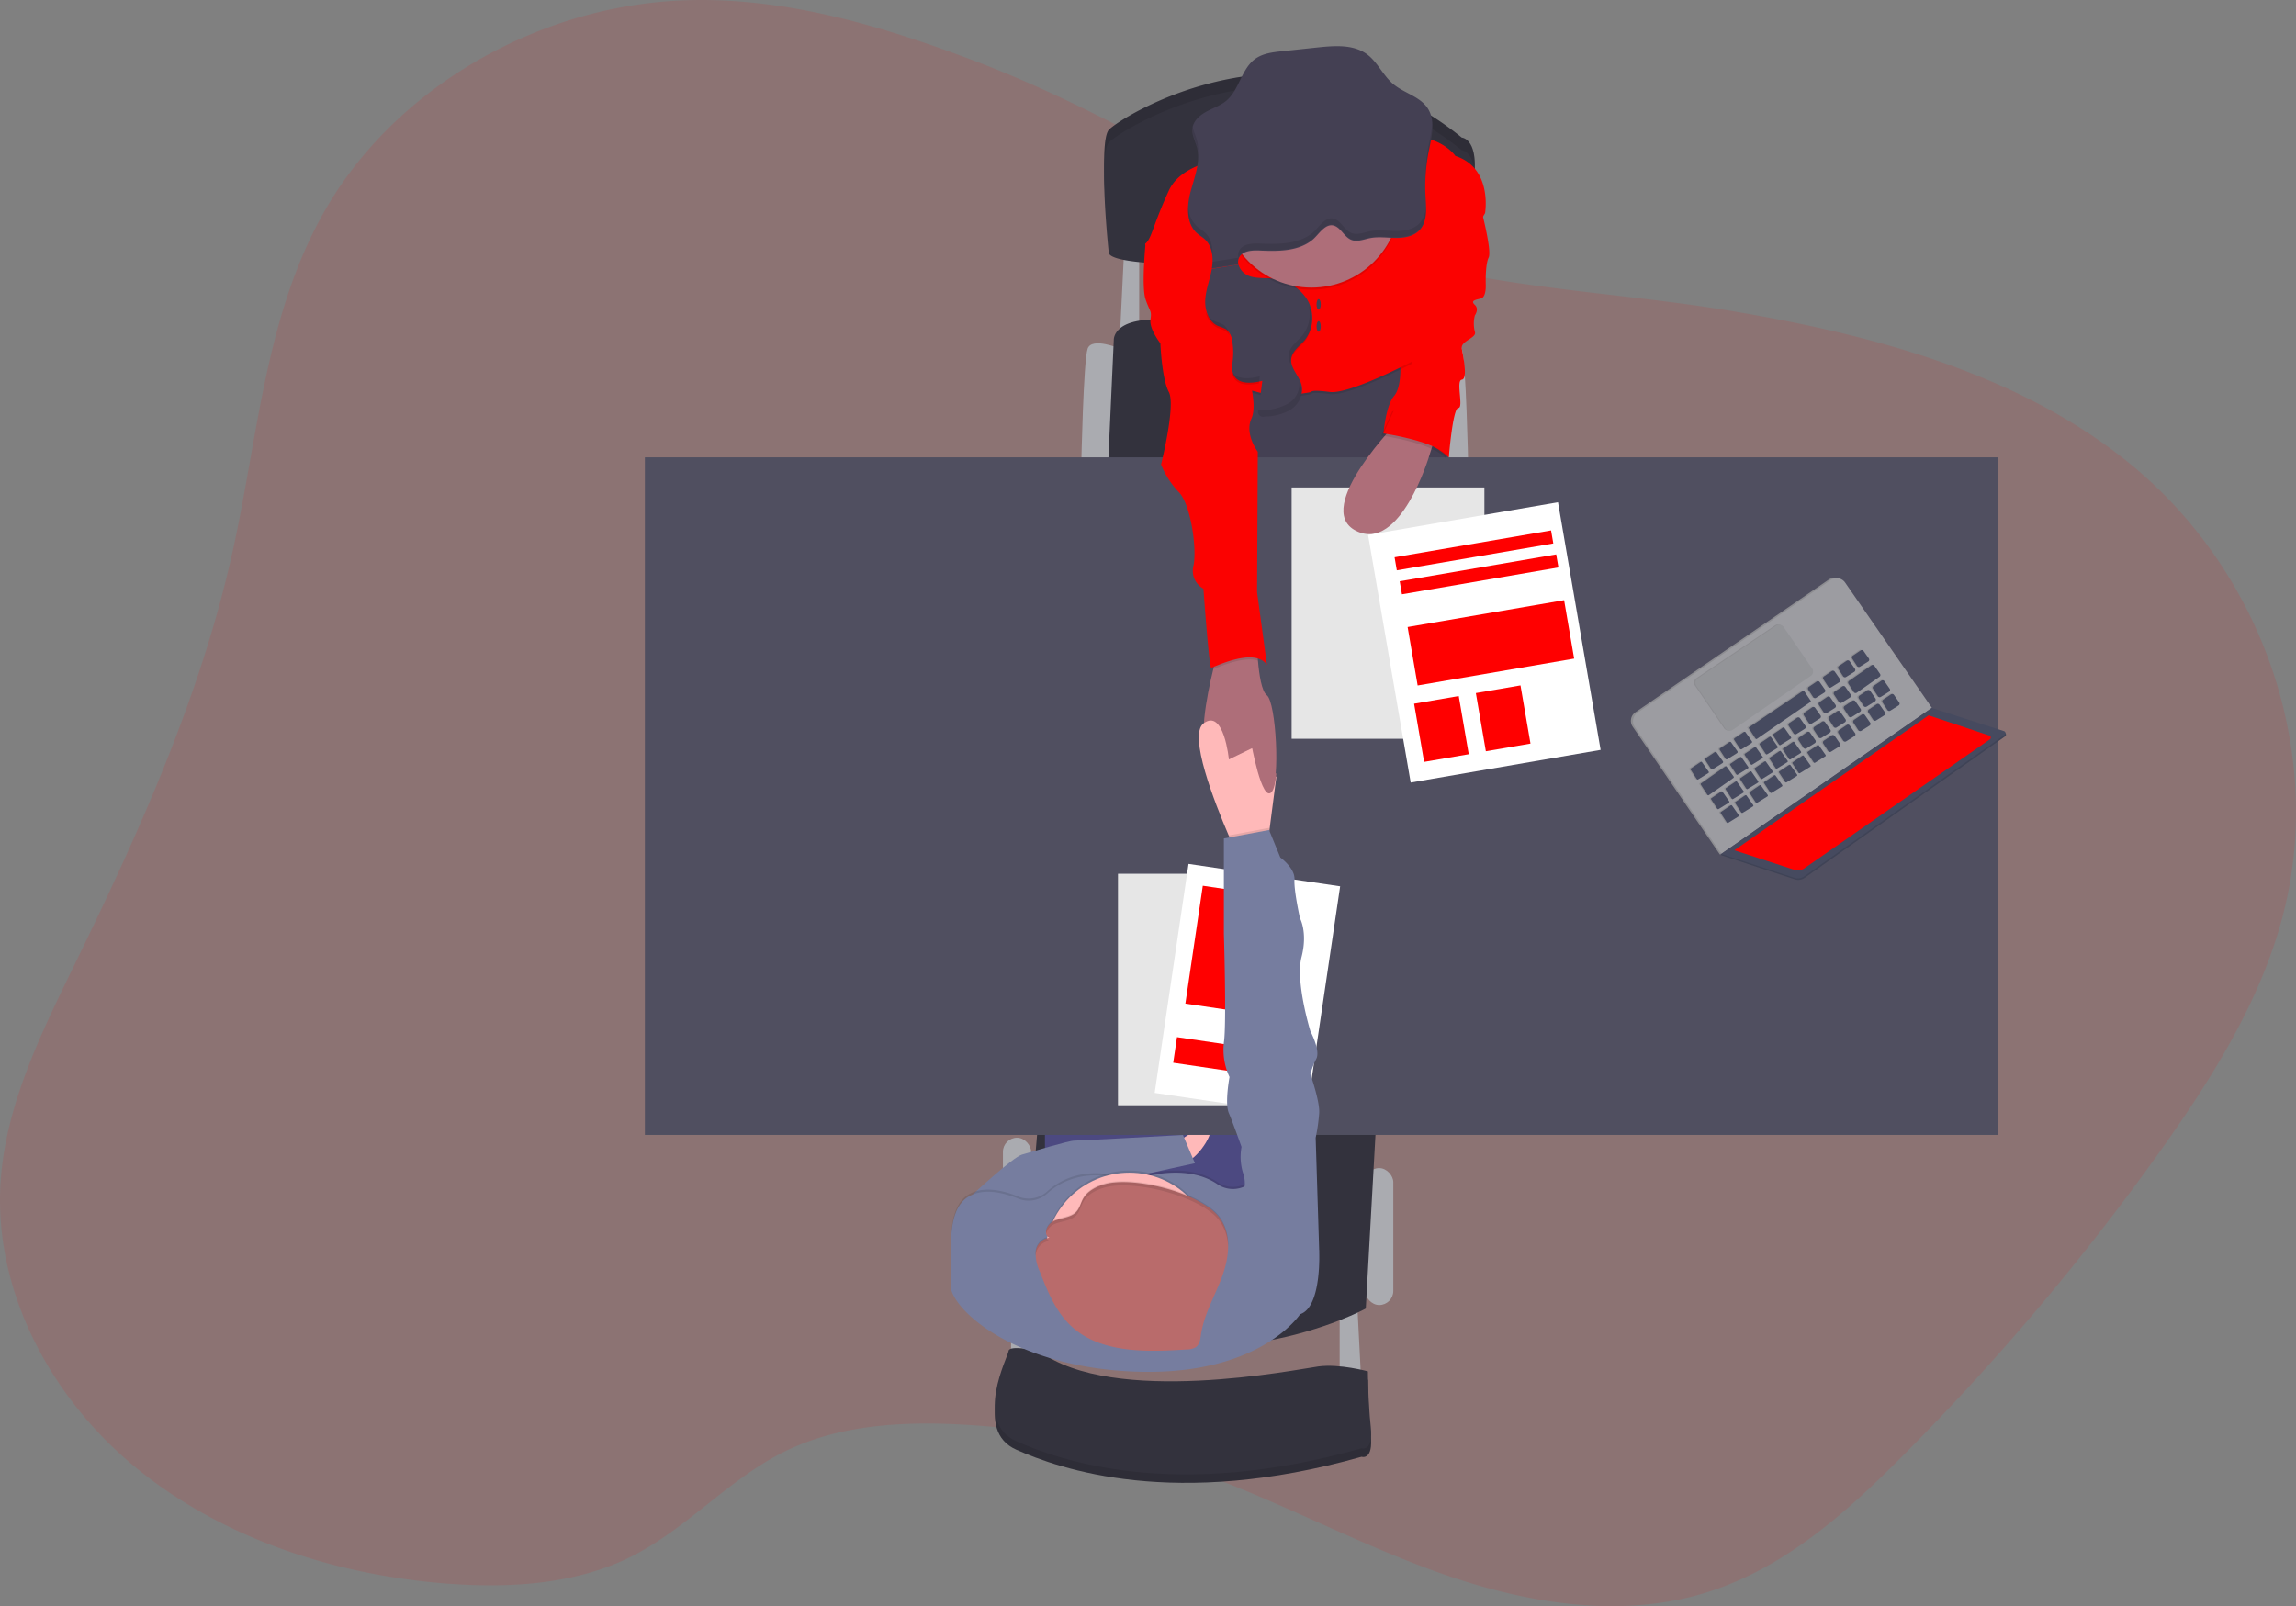 <svg id="Group_1973" data-name="Group 1973" xmlns="http://www.w3.org/2000/svg" width="586.64" height="410.462" viewBox="0 0 586.64 410.462">
  <rect x="0" y="0" width="586.64" height="410.462" fill="#808080" stroke="none"/>
  <path id="Path_3010" data-name="Path 3010" d="M307.493,86.493c-23.846-9.069-49.046-16.644-74.77-15.692-37.823,1.4-74.131,22.678-91.912,53.926-15.086,26.476-16.947,57.508-23.446,86.89-8,36.194-23.343,70.6-39.728,104.243-8.8,18.073-18.084,36.535-19.528,56.345-2,27.5,12.05,54.911,34.089,73.206s51.307,27.948,80.684,30.053c15.632,1.12,31.968.081,45.853-6.726,14.691-7.2,25.4-20.216,40.15-27.315,13.668-6.58,29.658-7.5,45-6.645a213.543,213.543,0,0,1,58.753,11.688c21.449,7.532,41.394,18.446,62.768,26.087s45.312,11.9,67.183,5.53c20.562-5.99,36.795-20.535,51.432-35.264a625.067,625.067,0,0,0,65.592-77.589c13.208-18.511,25.5-38.04,31.341-59.613,11.168-41.248-4.2-87.783-38.283-115.953-28.24-23.338-66.139-33.467-103.237-39.614-33.83-5.606-72.946-5.952-104.086-20.562C365.656,115.54,338.633,98.343,307.493,86.493Z" transform="translate(-57.92 -70.72)" fill="red" opacity="0.1"/>
  <path id="Path_3011" data-name="Path 3011" d="M632.58,617.775v19.658h5.59l-1.082-21.1Z" transform="translate(-290.289 -282.837)" fill="#aaabb0"/>
  <path id="Path_3012" data-name="Path 3012" d="M477.41,610.445V630.1h5.6L481.923,609Z" transform="translate(-219.082 -279.474)" fill="#aaabb0"/>
  <rect id="Rectangle_1803" data-name="Rectangle 1803" width="7.213" height="34.993" rx="3.606" transform="translate(348.784 298.505)" fill="#aaabb0"/>
  <rect id="Rectangle_1804" data-name="Rectangle 1804" width="7.213" height="42.747" rx="3.606" transform="translate(256.255 290.745)" fill="#aaabb0"/>
  <path id="Path_3013" data-name="Path 3013" d="M732.84,234.224s7.213-3.068,8.3,0,1.623,29.582,1.623,29.582H735.9Z" transform="translate(-367.639 -145.126)" fill="#aaabb0"/>
  <path id="Path_3014" data-name="Path 3014" d="M578.424,234.224s-7.218-3.068-8.3,0-1.623,29.582-1.623,29.582h6.856Z" transform="translate(-292.224 -145.126)" fill="#aaabb0"/>
  <path id="Path_3015" data-name="Path 3015" d="M529.992,115.541l-1.082,22.007h4.87V115Z" transform="translate(-242.715 -52.779)" fill="#aaabb0"/>
  <path id="Path_3016" data-name="Path 3016" d="M581.17,258.646l1.445-31.747s-.541-7.034,16.59-4.87,67.281,6.493,67.281,6.493v30.123Z" transform="translate(-298.038 -139.966)" fill="#33323d"/>
  <path id="Path_3017" data-name="Path 3017" d="M631.048,597.825l-2.706,48.515s-39.684,22.007-87.843,1.082l4.329-51.042Z" transform="translate(-279.375 -311.944)" fill="#33323d"/>
  <path id="Path_3018" data-name="Path 3018" d="M580.25,166.767l.9,31.384h55.917l-3.247-41.481Z" transform="translate(-266.275 -71.901)" fill="#444053"/>
  <rect id="Rectangle_1805" data-name="Rectangle 1805" width="52.671" height="66.734" transform="translate(266.985 265.135)" fill="#4c4981"/>
  <path id="Path_3019" data-name="Path 3019" d="M612.823,607.242s7.575-5.952,8.836-4.15-4.5,9.561-6.85,8.658S612.823,607.242,612.823,607.242Z" transform="translate(-312.554 -314.868)" fill="#ffb9b9"/>
  <rect id="Rectangle_1806" data-name="Rectangle 1806" width="345.748" height="173.153" transform="translate(164.771 116.873)" fill="#504f60"/>
  <path id="Path_3020" data-name="Path 3020" d="M580.48,148.113s-2.705-25.253,0-28.316,48.158-32.109,90.186,1.98c0,0,3.966.184,3.247,9.2A108.216,108.216,0,0,0,674,148.113S583.548,154.606,580.48,148.113Z" transform="translate(-297.17 -86.611)" fill="#33323d"/>
  <path id="Path_3021" data-name="Path 3021" d="M580.48,148.113s-2.705-25.253,0-28.316,48.158-32.109,90.186,1.98c0,0,3.966.184,3.247,9.2A108.216,108.216,0,0,0,674,148.113S583.548,154.606,580.48,148.113Z" transform="translate(-297.17 -86.611)" opacity="0.1"/>
  <path id="Path_3022" data-name="Path 3022" d="M580.48,154.113s-2.705-25.253,0-28.316,48.158-32.109,90.186,1.98c0,0,3.966.184,3.247,9.2A108.216,108.216,0,0,0,674,154.113S583.548,160.606,580.48,154.113Z" transform="translate(-297.17 -89.365)" fill="#33323d"/>
  <path id="Path_3023" data-name="Path 3023" d="M736.079,169.05s2.884,10.822,1.986,12.624-.736,6.856-.736,6.856.195,3.247-1.25,3.6-2.705.541-1.537,1.623,0,2.706,0,2.706a8.428,8.428,0,0,0,0,4.15c.633,1.623-3.7,2.3-3.333,4.329s1.58,7.754,0,7.938.541,7.213-.882,7.213-2.435,12.624-2.435,12.624-10.01-8.474-16.682-6.131c0,0,.541-7.034,2.706-9.561s1.51-9.015,1.51-9.015l10.736-32.288Z" transform="translate(-357.713 -115.843)" fill="#fb0201"/>
  <path id="Path_3024" data-name="Path 3024" d="M643.494,412.358c-2.343,2.592-4.87-11.25-4.87-11.25s-6.672,9.2-11,3.068c-3-4.248-.633-16.282,1.082-23.267.768-3.106,1.418-5.216,1.418-5.216l9.74-1.623s.033,2.121.249,4.7c.292,3.479.925,7.8,2.272,8.831C644.76,389.389,645.842,409.745,643.494,412.358Z" transform="translate(-318.697 -209.926)" fill="#ae6e79"/>
  <path id="Path_3025" data-name="Path 3025" d="M625.813,141.1s-16.958-.179-21.1,8.836-4.329,12.088-5.952,13.528,17.672,9.02,17.672,9.02l.9,31.021a10.308,10.308,0,0,1,9.918-2.1c6.131,1.737,13.89,0,13.89,0s-.362-.655,4.691,0,21.1-7.819,21.1-7.819.265-13.571-.092-16.46S678.294,153,678.294,153s9.2-8.836-.357-11.9c0,0-3.382-5.1-12.083-5.048S625.813,141.1,625.813,141.1Z" transform="translate(-306.065 -100.7)" opacity="0.1"/>
  <path id="Path_3026" data-name="Path 3026" d="M625.813,140.1s-16.958-.179-21.1,8.836-4.329,12.088-5.952,13.528,17.672,9.02,17.672,9.02l.9,31.021a10.308,10.308,0,0,1,9.918-2.1c6.131,1.737,13.89,0,13.89,0s-.362-.655,4.691,0,21.1-7.819,21.1-7.819,6.309-10.281,5.952-13.165,12.624-24.712,12.624-24.712,1.986-11.542-7.575-14.61c0,0-3.382-5.1-12.083-5.048S625.813,140.1,625.813,140.1Z" transform="translate(-306.065 -100.241)" fill="#fb0201"/>
  <path id="Path_3027" data-name="Path 3027" d="M642.326,378.755c-3.717-1.158-9.551,1.4-11.406,2.164.768-3.106,1.418-5.216,1.418-5.216l9.74-1.623S642.094,376.2,642.326,378.755Z" transform="translate(-320.868 -209.931)" opacity="0.1"/>
  <path id="Path_3028" data-name="Path 3028" d="M603.659,185.71h-5.227s-1.082,11.006,0,14.253,1.623,2.776,1.261,5.178,2.527,6.082,2.527,6.082.357,9.069,2.164,12.445-1.986,18.517-1.986,18.517a21.789,21.789,0,0,0,4.507,7.034c3.068,3.063,4.691,14.426,3.788,18.755a5.2,5.2,0,0,0,2.527,5.952s1.445,20.2,1.986,20.2,11-5.411,14.247-.725l-2.527-18.576.184-35.891s-3.431-4.513-1.623-8.479-1.445-13.349-1.445-13.349l-4.691-20.919Z" transform="translate(-305.739 -123.489)" fill="#fb0201"/>
  <path id="Path_3029" data-name="Path 3029" d="M538.932,712.1s-7.576-1.623-7.754,0-9.02,18.219,1.986,23.089,40.4,15.33,88.2,1.8c0,0,3.063,1.082,2.343-5.589s-.72-14.069-.72-14.069-7.218-1.986-12.629-1.261S557.871,726.351,538.932,712.1Z" transform="translate(-273.478 -364.716)" fill="#33323d"/>
  <path id="Path_3030" data-name="Path 3030" d="M538.932,712.1s-7.576-1.623-7.754,0-9.02,18.219,1.986,23.089,40.4,15.33,88.2,1.8c0,0,3.063,1.082,2.343-5.589s-.72-14.069-.72-14.069-7.218-1.986-12.629-1.261S557.871,726.351,538.932,712.1Z" transform="translate(-273.478 -364.716)" opacity="0.1"/>
  <path id="Path_3031" data-name="Path 3031" d="M538.932,708.1s-7.576-1.623-7.754,0-9.02,18.219,1.986,23.089,40.4,15.329,88.2,1.8c0,0,3.063,1.082,2.343-5.59s-.72-14.069-.72-14.069-7.218-1.986-12.629-1.261S557.871,722.351,538.932,708.1Z" transform="translate(-273.478 -362.88)" fill="#33323d"/>
  <path id="Path_3032" data-name="Path 3032" d="M628.7,196.772c-.465,2.646-1.52,5.189-1.683,7.868s.871,5.725,3.344,6.775a11.271,11.271,0,0,1,2,.812,4.391,4.391,0,0,1,1.542,2.992,16.343,16.343,0,0,1,.189,4.448c-.135,1.493-.454,3.1.281,4.4,1.293,2.31,4.664,1.97,7.229,1.32l-.882,6.834a1.3,1.3,0,0,0,1.58,1.8,13.789,13.789,0,0,0,6.434-1.623c1.91-1.174,3.333-3.36,2.971-5.563-.422-2.554-3.063-4.583-2.705-7.148.276-1.986,2.218-3.247,3.5-4.772a9.178,9.178,0,0,0,.622-10.194,11.6,11.6,0,0,0-8.917-5.476c-2-.2-4.074.043-5.952-.649a4.513,4.513,0,0,1-2.76-2.911" transform="translate(-319.069 -128.068)" fill="#444053"/>
  <path id="Path_3033" data-name="Path 3033" d="M513.84,626.025l1.888-4.112s10.194-9.5,12.537-10.162,11.9-3.566,13.349-3.566,27.78-1.445,27.78-1.445l3.063,7.218-33.051,7.256-11.141,8.117Z" transform="translate(-267.141 -316.698)" fill="#767d9f"/>
  <path id="Path_3034" data-name="Path 3034" d="M643.8,425.453l-1.726,13.284-.666,5.113-7.754,1.082s-.839-1.8-2.024-4.556c-3.6-8.376-10.373-25.648-6.445-28.63,5.222-3.972,6.493,9.2,6.493,9.2l5.952-2.889Z" transform="translate(-317.69 -226.874)" fill="#ffb9b9"/>
  <rect id="Rectangle_1807" data-name="Rectangle 1807" width="39.16" height="59.159" transform="translate(285.653 223.292)" fill="#fff"/>
  <rect id="Rectangle_1808" data-name="Rectangle 1808" width="39.16" height="59.159" transform="translate(285.653 223.292)" opacity="0.1"/>
  <rect id="Rectangle_1809" data-name="Rectangle 1809" width="39.16" height="59.159" transform="translate(303.675 220.77) rotate(8.41)" fill="#fff"/>
  <rect id="Rectangle_1810" data-name="Rectangle 1810" width="20.156" height="30.448" transform="translate(307.321 226.351) rotate(8.41)" fill="red"/>
  <rect id="Rectangle_1811" data-name="Rectangle 1811" width="24.42" height="6.612" transform="translate(300.73 265.043) rotate(8.41)" fill="red"/>
  <ellipse id="Ellipse_546" data-name="Ellipse 546" cx="22.634" cy="22.634" rx="22.634" ry="22.634" transform="translate(312.443 28.765)" opacity="0.1"/>
  <ellipse id="Ellipse_547" data-name="Ellipse 547" cx="22.634" cy="22.634" rx="22.634" ry="22.634" transform="translate(312.443 28.224)" fill="#ae6e79"/>
  <path id="Path_3035" data-name="Path 3035" d="M631.765,148.353a2.576,2.576,0,0,1,.157-1.748c.86-1.791,3.312-1.948,5.3-1.856,4.67.216,9.794.243,13.446-2.706,1.515-1.212,3.209-4.258,5.411-3.68,1.959.514,2.776,3.171,4.816,3.761,1.477.427,3.009-.254,4.513-.541,2.164-.427,4.383-.07,6.58-.054s4.583-.4,6.082-2.007c2.024-2.164,1.694-5.546,1.515-8.512a45.83,45.83,0,0,1,.774-11.439c.736-3.744,1.867-7.933-.2-11.141-1.97-3.057-6.05-3.9-8.836-6.239-2.608-2.164-3.988-5.633-6.742-7.64-3.468-2.527-8.181-2.164-12.445-1.726l-9.253.985c-2.386.254-4.87.541-6.834,1.964-3.544,2.565-4.031,7.895-7.386,10.7-1.494,1.245-3.4,1.861-5.108,2.792s-3.349,2.4-3.544,4.329c-.162,1.623.714,3.122,1.142,4.686,1.012,3.734-.568,7.575-1.58,11.336s-1.207,8.328,1.732,10.822c.6.509,1.288.9,1.867,1.428,1.986,1.813,2.256,4.87,1.8,7.511" transform="translate(-315.35 -80.72)" fill="#444053"/>
  <ellipse id="Ellipse_548" data-name="Ellipse 548" cx="0.541" cy="1.353" rx="0.541" ry="1.353" transform="translate(336.382 76.425)" fill="#444053"/>
  <ellipse id="Ellipse_549" data-name="Ellipse 549" cx="0.541" cy="1.353" rx="0.541" ry="1.353" transform="translate(336.382 82.064)" fill="#444053"/>
  <path id="Path_3036" data-name="Path 3036" d="M653.935,434.013c.579-.666.963-2.375,1.185-4.632l-6.45-8.041S651.4,436.929,653.935,434.013Z" transform="translate(-329.014 -231.619)" fill="#ae6e79"/>
  <path id="Path_3037" data-name="Path 3037" d="M596.1,659.708s-10.584,16.363-43.651,14.61c-31.151-1.623-46.356-16.953-45.631-22.364s-1.986-18.582,4.686-22.369c3.869-2.192,8.961-.893,12.553.59a7.088,7.088,0,0,0,7.451-1.336c3.285-2.96,9.41-6.293,19.079-3.669a6.871,6.871,0,0,0,3.788-.07c4.026-1.228,13.609-3.36,20.562,1.374a7.034,7.034,0,0,0,7.532.287l.1-.059c3.247-1.986,18.4,16.774,18.4,16.774S601.69,657.906,596.1,659.708Z" transform="translate(-263.907 -324.408)" opacity="0.1"/>
  <path id="Path_3038" data-name="Path 3038" d="M596.1,660.708s-10.584,16.363-43.651,14.61c-31.151-1.623-46.356-16.953-45.631-22.364s-1.986-18.582,4.686-22.369c3.869-2.192,8.961-.893,12.553.59a7.089,7.089,0,0,0,7.451-1.336c3.285-2.96,9.41-6.293,19.079-3.669a6.871,6.871,0,0,0,3.788-.07c4.026-1.228,13.609-3.36,20.562,1.374a7.034,7.034,0,0,0,7.532.287l.1-.06c3.247-1.986,18.4,16.774,18.4,16.774S601.69,658.906,596.1,660.708Z" transform="translate(-263.907 -324.867)" fill="#767d9f"/>
  <ellipse id="Ellipse_550" data-name="Ellipse 550" cx="21.558" cy="21.558" rx="21.558" ry="21.558" transform="translate(266.985 299.133)" opacity="0.1"/>
  <ellipse id="Ellipse_551" data-name="Ellipse 551" cx="21.558" cy="21.558" rx="21.558" ry="21.558" transform="translate(266.985 299.674)" fill="#ffb9b9"/>
  <path id="Path_3039" data-name="Path 3039" d="M564.671,629.507c-2.262.612-4.491,1.78-5.6,3.7-.666,1.158-.9,2.549-1.861,3.512-1.364,1.369-3.663,1.4-5.508,2.164s-3.063,3.474-1.255,4.329a4.03,4.03,0,0,0-3.512,3.56,10.59,10.59,0,0,0,1.055,5.092c2.067,5.324,4.291,10.882,8.847,14.669,7.424,6.179,18.614,5.893,28.587,5.238a4.675,4.675,0,0,0,2.343-.541c1.082-.714,1.218-2.083,1.4-3.285.752-5.13,3.533-9.788,5.351-14.686s2.565-10.649-.5-14.983C589.513,631.85,572.257,627.451,564.671,629.507Z" transform="translate(-282.308 -326.911)" fill="#b96b6b"/>
  <path id="Path_3040" data-name="Path 3040" d="M648.543,462.008l-.666,5.113-7.754,1.082s-.839-1.8-2.024-4.556l10.319-1.937Z" transform="translate(-324.163 -250.144)" opacity="0.1"/>
  <path id="Path_3041" data-name="Path 3041" d="M655.552,575.444l4.513-5.233-.9-28.857a46.841,46.841,0,0,0,.9-6.315c.178-3.068-2.256-9.918-2.256-9.918a21.471,21.471,0,0,1,1.531-3.972c1.082-2.164-1.526-7.034-1.526-7.034s-3.885-12.624-2.262-18.939-.4-9.918-.4-9.918-1.585-7.034-1.407-9.918-3.609-5.6-3.609-5.6l-2.884-7.034-11.542,2.164v24.35s.719,23.267,0,27.78a16.5,16.5,0,0,0,1.439,8.836s-1.261,6.672-.179,9.2,3.247,8.658,3.247,8.658a14.068,14.068,0,0,0,.362,6.58c1.082,3.16,0,4.962,0,4.962Z" transform="translate(-323.002 -250.603)" fill="#767d9f"/>
  <g id="Group_1969" data-name="Group 1969" transform="translate(303.566 31.314)" opacity="0.1">
    <path id="Path_3042" data-name="Path 3042" d="M731.809,134.347a45.814,45.814,0,0,0-.817,9.615,46.02,46.02,0,0,1,.839-7.987,30.907,30.907,0,0,0,.952-7.386,44.915,44.915,0,0,1-.974,5.757Z" transform="translate(-670.352 -128.59)"/>
    <path id="Path_3043" data-name="Path 3043" d="M623.2,174.7c-.579-.541-1.272-.92-1.867-1.434a7.427,7.427,0,0,1-2.375-5.411c-.157,2.706.4,5.324,2.375,7.034.6.514,1.288.9,1.867,1.434a6.612,6.612,0,0,1,1.959,4.518C625.317,178.574,624.857,176.209,623.2,174.7Z" transform="translate(-618.933 -146.611)"/>
    <path id="Path_3044" data-name="Path 3044" d="M622.4,137.356a10.2,10.2,0,0,0-.292-3.4c-.314-1.158-.877-2.289-1.082-3.452a3.592,3.592,0,0,1-.059.39c-.157,1.623.72,3.122,1.142,4.686A9.215,9.215,0,0,1,622.4,137.356Z" transform="translate(-619.857 -129.467)"/>
    <path id="Path_3045" data-name="Path 3045" d="M683.262,172.062c-1.5,1.623-3.885,2.024-6.082,2.008s-4.421-.373-6.58.059c-1.5.3-3.036.979-4.513.541-2.04-.59-2.857-3.247-4.81-3.761-2.224-.584-3.917,2.462-5.411,3.674-3.652,2.922-8.777,2.895-13.446,2.706-1.986-.092-4.437.065-5.292,1.861a2.512,2.512,0,0,0-.157,1.748l-6.612,1.039a12.848,12.848,0,0,1-.179,1.623l6.791-1.082a2.512,2.512,0,0,1,.157-1.748c.855-1.8,3.306-1.953,5.292-1.861,4.67.216,9.794.243,13.446-2.705,1.515-1.212,3.209-4.258,5.411-3.674,1.953.509,2.771,3.171,4.81,3.761,1.477.422,3.009-.254,4.513-.541,2.165-.433,4.383-.076,6.58-.06s4.583-.4,6.082-2.008,1.715-4,1.623-6.342A7.062,7.062,0,0,1,683.262,172.062Z" transform="translate(-624.094 -146.354)"/>
  </g>
  <g id="Group_1970" data-name="Group 1970" transform="translate(308.033 78.07)" opacity="0.1">
    <path id="Path_3046" data-name="Path 3046" d="M631.8,221.175a10.944,10.944,0,0,0-2-.812,5.168,5.168,0,0,1-2.613-2.673,5.789,5.789,0,0,0,3.155,4.3,10.946,10.946,0,0,1,2,.812,3,3,0,0,1,.958,1.12A4.174,4.174,0,0,0,631.8,221.175Z" transform="translate(-627.19 -216.234)"/>
    <path id="Path_3047" data-name="Path 3047" d="M646.751,247.483c-2.495.633-5.752.963-7.121-1.153a3.713,3.713,0,0,0,.433,1.456c1.169,2.083,4.026,2.013,6.455,1.5Z" transform="translate(-632.899 -229.377)"/>
    <path id="Path_3048" data-name="Path 3048" d="M662.505,251.2a5.805,5.805,0,0,1-2.976,5.541,14.137,14.137,0,0,1-6.434,1.623,2.208,2.208,0,0,1-1.05-.119,1.288,1.288,0,0,0,1.591,1.742,13.789,13.789,0,0,0,6.434-1.623c1.91-1.174,3.339-3.36,2.971-5.563A6.138,6.138,0,0,0,662.505,251.2Z" transform="translate(-638.545 -231.612)"/>
    <path id="Path_3049" data-name="Path 3049" d="M671.549,215a8.906,8.906,0,0,1-1.623,7.657c-1.277,1.548-3.219,2.787-3.5,4.772a4.509,4.509,0,0,0,.541,2.635,3.522,3.522,0,0,1,0-1.012c.276-1.986,2.219-3.247,3.5-4.773A9.1,9.1,0,0,0,671.549,215Z" transform="translate(-645.187 -215)"/>
  </g>
  <g id="Group_1971" data-name="Group 1971" transform="translate(264.582 301.846)" opacity="0.1">
    <path id="Path_3050" data-name="Path 3050" d="M553.989,639.515c1.84-.763,4.14-.79,5.508-2.164.963-.963,1.2-2.354,1.861-3.506,1.082-1.926,3.328-3.09,5.589-3.7,7.576-2.056,24.847,2.338,29.349,8.706a11.825,11.825,0,0,1,2.067,6.536,12.219,12.219,0,0,0-2.062-7.613c-4.5-6.369-21.758-10.763-29.349-8.706-2.262.611-4.491,1.775-5.59,3.7-.666,1.153-.9,2.543-1.861,3.506-1.369,1.369-3.669,1.4-5.508,2.164-1.4.579-2.44,2.289-2.062,3.436A3.722,3.722,0,0,1,553.989,639.515Z" transform="translate(-549.168 -628.555)"/>
    <path id="Path_3051" data-name="Path 3051" d="M546.949,659.536a4.014,4.014,0,0,1,3.512-3.56,1.44,1.44,0,0,1-.828-.925,4.2,4.2,0,0,0-2.706,3.4,5.719,5.719,0,0,0,0,1.326A.923.923,0,0,0,546.949,659.536Z" transform="translate(-546.889 -640.713)"/>
  </g>
  <rect id="Rectangle_1812" data-name="Rectangle 1812" width="49.24" height="64.213" transform="translate(330.024 124.578)" fill="#fff"/>
  <rect id="Rectangle_1813" data-name="Rectangle 1813" width="49.24" height="64.213" transform="translate(330.024 124.578)" opacity="0.1"/>
  <rect id="Rectangle_1814" data-name="Rectangle 1814" width="49.24" height="64.213" transform="translate(349.551 136.694) rotate(-9.76)" fill="#fff"/>
  <rect id="Rectangle_1815" data-name="Rectangle 1815" width="11.569" height="15.086" transform="translate(361.312 179.834) rotate(-9.76)" fill="red"/>
  <rect id="Rectangle_1816" data-name="Rectangle 1816" width="11.569" height="15.086" transform="translate(377.089 177.117) rotate(-9.76)" fill="red"/>
  <rect id="Rectangle_1817" data-name="Rectangle 1817" width="40.569" height="15.154" transform="translate(359.654 160.238) rotate(-9.744)" fill="red"/>
  <rect id="Rectangle_1818" data-name="Rectangle 1818" width="40.569" height="3.381" transform="translate(356.322 142.413) rotate(-9.744)" fill="red"/>
  <rect id="Rectangle_1819" data-name="Rectangle 1819" width="40.569" height="3.381" transform="translate(357.633 148.543) rotate(-9.744)" fill="red"/>
  <path id="Path_3052" data-name="Path 3052" d="M706.735,268.71s-22.634,22.726-11.271,28.5S714.224,278,714.224,278l1.8-5.682Z" transform="translate(-349.023 -161.577)" fill="#ae6e79"/>
  <path id="Path_3053" data-name="Path 3053" d="M712.967,262.228l-2.8,6.179s13.8,1.937,16.682,6.109l-1.71-10.9-2.029-4.654Z" transform="translate(-357.236 -157.103)" opacity="0.1"/>
  <path id="Path_3054" data-name="Path 3054" d="M713.967,261.228l-2.8,6.179s13.8,1.937,16.682,6.109l-1.71-10.9-2.029-4.653Z" transform="translate(-357.695 -156.644)" fill="#fb0201"/>
  <path id="Path_3055" data-name="Path 3055" d="M812.528,403.26l-.3.206.411.184.444-.038.054-.309Z" transform="translate(-372.73 -185.06)" fill="#464a5f"/>
  <path id="Path_3056" data-name="Path 3056" d="M812.528,403.26l-.3.206.411.184.444-.038.054-.309Z" transform="translate(-372.73 -185.06)" opacity="0.1"/>
  <path id="Path_3057" data-name="Path 3057" d="M812.321,402.939l-.3.195-.238-.292.146-.238.135-.043Z" transform="translate(-372.524 -184.739)" fill="#9c9ca1"/>
  <path id="Path_3058" data-name="Path 3058" d="M812.321,402.939l-.3.195-.238-.292.146-.238.135-.043Z" transform="translate(-372.524 -184.739)" opacity="0.1"/>
  <path id="Path_3059" data-name="Path 3059" d="M904.378,376.756l-22.153-32a2.635,2.635,0,0,0-3.669-.676l-49.381,33.895a2.646,2.646,0,0,0-.687,3.674l22.093,32.4Z" transform="translate(-411.32 -195.952)" fill="#9c9ca1"/>
  <path id="Path_3060" data-name="Path 3060" d="M904.378,376.756l-22.153-32a2.635,2.635,0,0,0-3.669-.676l-49.381,33.895a2.646,2.646,0,0,0-.687,3.674l22.093,32.4Z" transform="translate(-411.32 -195.952)" opacity="0.1"/>
  <path id="Path_3061" data-name="Path 3061" d="M905.377,376.9l-22.153-32a2.641,2.641,0,0,0-3.674-.676L830.174,378.14a2.651,2.651,0,0,0-.693,3.674l22.093,32.418Z" transform="translate(-411.778 -196.016)" fill="#9c9ca1"/>
  <path id="Path_3062" data-name="Path 3062" d="M943.115,411.679l-18.4-5.909-53.807,37.3,18.69,6.114a2.83,2.83,0,0,0,2.505-.379l51.161-36.124a.541.541,0,0,0-.151-1Z" transform="translate(-430.999 -224.474)" fill="#464a5f"/>
  <path id="Path_3063" data-name="Path 3063" d="M943.115,411.679l-18.4-5.909-53.807,37.3,18.69,6.114a2.83,2.83,0,0,0,2.505-.379l51.161-36.124a.541.541,0,0,0-.151-1Z" transform="translate(-430.999 -224.474)" opacity="0.1"/>
  <path id="Path_3064" data-name="Path 3064" d="M942.9,410.984l-18.4-5.914-53.807,37.3,18.69,6.1a2.808,2.808,0,0,0,2.505-.373l51.161-36.124a.541.541,0,0,0-.152-.99Z" transform="translate(-430.903 -224.152)" fill="#464a5f"/>
  <g id="Group_1972" data-name="Group 1972" transform="translate(431.581 166.048)" opacity="0.1">
    <path id="Path_3065" data-name="Path 3065" d="M950.388,400.518l-1.358-1.948a.541.541,0,0,0-.736-.135l-2.018,1.347a.541.541,0,0,0-.146.731l1.25,1.921a.541.541,0,0,0,.73.157l2.127-1.337A.541.541,0,0,0,950.388,400.518Z" transform="translate(-897.06 -387.115)"/>
    <path id="Path_3066" data-name="Path 3066" d="M943.685,405.162l-1.364-1.943a.541.541,0,0,0-.736-.135l-2.013,1.358a.541.541,0,0,0-.151.73l1.25,1.921a.541.541,0,0,0,.73.162l2.132-1.337a.541.541,0,0,0,.152-.758Z" transform="translate(-893.982 -389.248)"/>
    <path id="Path_3067" data-name="Path 3067" d="M936.641,410.032l-1.364-1.943a.541.541,0,0,0-.736-.135l-2.018,1.358a.541.541,0,0,0-.146.736l1.25,1.921a.541.541,0,0,0,.73.157l2.127-1.337a.541.541,0,0,0,.157-.758Z" transform="translate(-890.748 -391.483)"/>
    <path id="Path_3068" data-name="Path 3068" d="M929.518,414.97l-1.364-1.948a.541.541,0,0,0-.73-.135l-2.018,1.364a.541.541,0,0,0-.146.731l1.25,1.921a.541.541,0,0,0,.725.162l2.132-1.342a.541.541,0,0,0,.152-.752Z" transform="translate(-887.483 -393.748)"/>
    <path id="Path_3069" data-name="Path 3069" d="M922.395,419.9l-1.364-1.943a.541.541,0,0,0-.736-.135l-2.013,1.358a.541.541,0,0,0-.152.73l1.25,1.921a.541.541,0,0,0,.731.162l2.132-1.342a.542.542,0,0,0,.151-.752Z" transform="translate(-884.212 -396.013)"/>
    <path id="Path_3070" data-name="Path 3070" d="M915.348,424.982l-1.694-2.413a.244.244,0,0,0-.341-.065l-2.478,1.672a.243.243,0,0,0-.07.341l1.553,2.386a.249.249,0,0,0,.341.076l2.619-1.623a.249.249,0,0,0,.07-.373Z" transform="translate(-880.85 -398.181)"/>
    <path id="Path_3071" data-name="Path 3071" d="M908.219,429.911l-1.7-2.413a.249.249,0,0,0-.346-.065L903.69,429.1a.249.249,0,0,0-.065.341l1.553,2.386a.238.238,0,0,0,.341.076l2.614-1.623a.244.244,0,0,0,.087-.373Z" transform="translate(-877.574 -400.443)"/>
    <path id="Path_3072" data-name="Path 3072" d="M901.919,434.3l-1.693-2.392a.249.249,0,0,0-.341-.06l-2.478,1.667a.254.254,0,0,0-.07.346l1.553,2.386a.254.254,0,0,0,.341.076l2.619-1.623a.249.249,0,0,0,.07-.4Z" transform="translate(-874.689 -402.472)"/>
    <path id="Path_3073" data-name="Path 3073" d="M894.857,439.167l-1.694-2.413a.249.249,0,0,0-.341-.059l-2.478,1.667a.249.249,0,0,0-.07.346l1.553,2.386a.254.254,0,0,0,.341.076l2.619-1.623a.254.254,0,0,0,.07-.379Z" transform="translate(-871.447 -404.693)"/>
    <path id="Path_3074" data-name="Path 3074" d="M888.018,443.862l-1.694-2.413a.243.243,0,0,0-.341-.065l-2.478,1.672a.243.243,0,0,0-.07.341l1.553,2.386a.249.249,0,0,0,.341.076l2.619-1.623a.249.249,0,0,0,.071-.373Z" transform="translate(-868.309 -406.845)"/>
    <path id="Path_3075" data-name="Path 3075" d="M881.191,448.642l-1.677-2.419a.249.249,0,0,0-.341-.06l-2.478,1.667a.248.248,0,0,0-.07.346l1.553,2.386a.254.254,0,0,0,.341.076l2.619-1.623a.249.249,0,0,0,.054-.373Z" transform="translate(-865.183 -409.039)"/>
    <path id="Path_3076" data-name="Path 3076" d="M874.338,453.372l-1.694-2.413a.243.243,0,0,0-.341-.065l-2.478,1.661a.243.243,0,0,0-.07.341l1.553,2.386a.249.249,0,0,0,.341.076l2.619-1.623a.249.249,0,0,0,.07-.363Z" transform="translate(-862.031 -411.209)"/>
    <path id="Path_3077" data-name="Path 3077" d="M945.9,394.008l-1.364-1.948a.541.541,0,0,0-.736-.135l-2,1.364a.541.541,0,0,0-.151.731l1.25,1.921a.541.541,0,0,0,.73.157l2.132-1.336A.541.541,0,0,0,945.9,394.008Z" transform="translate(-895.006 -384.127)"/>
    <path id="Path_3078" data-name="Path 3078" d="M936.035,379.771l-1.364-1.959a.541.541,0,0,0-.73-.135l-2.019,1.358a.541.541,0,0,0-.151.731l1.25,1.921a.541.541,0,0,0,.73.162l2.132-1.337A.541.541,0,0,0,936.035,379.771Z" transform="translate(-890.472 -377.59)"/>
    <path id="Path_3079" data-name="Path 3079" d="M939.178,398.654l-1.364-1.943a.541.541,0,0,0-.73-.135l-2.018,1.358a.541.541,0,0,0-.146.73l1.245,1.921a.541.541,0,0,0,.731.162l2.132-1.336a.541.541,0,0,0,.151-.758Z" transform="translate(-891.916 -386.263)"/>
    <path id="Path_3080" data-name="Path 3080" d="M932.132,403.522l-1.364-1.943a.541.541,0,0,0-.736-.135l-2.013,1.342a.541.541,0,0,0-.151.736l1.25,1.921a.541.541,0,0,0,.731.157l2.132-1.337A.541.541,0,0,0,932.132,403.522Z" transform="translate(-888.68 -388.496)"/>
    <path id="Path_3081" data-name="Path 3081" d="M925.008,408.458l-1.358-1.948a.541.541,0,0,0-.736-.135l-2.019,1.38a.541.541,0,0,0-.146.73l1.25,1.921a.541.541,0,0,0,.73.157l2.126-1.337a.541.541,0,0,0,.152-.768Z" transform="translate(-885.413 -390.758)"/>
    <path id="Path_3082" data-name="Path 3082" d="M929.485,384.654l-1.364-1.943a.541.541,0,0,0-.73-.135l-2.018,1.358a.541.541,0,0,0-.152.731l1.25,1.921a.541.541,0,0,0,.73.162l2.132-1.337a.541.541,0,0,0,.151-.757Z" transform="translate(-887.466 -379.838)"/>
    <path id="Path_3083" data-name="Path 3083" d="M922.445,389.528l-1.364-1.948a.541.541,0,0,0-.736-.135l-2.013,1.342a.541.541,0,0,0-.152.731l1.25,1.921a.541.541,0,0,0,.73.157l2.132-1.336A.541.541,0,0,0,922.445,389.528Z" transform="translate(-884.235 -382.071)"/>
    <path id="Path_3084" data-name="Path 3084" d="M915.318,394.461l-1.364-1.943a.541.541,0,0,0-.73-.141l-2.018,1.38a.541.541,0,0,0-.146.731l1.25,1.921a.541.541,0,0,0,.731.162l2.126-1.342a.541.541,0,0,0,.152-.768Z" transform="translate(-880.967 -384.337)"/>
    <path id="Path_3085" data-name="Path 3085" d="M917.9,413.391l-1.364-1.943a.541.541,0,0,0-.731-.141l-2,1.364a.541.541,0,0,0-.146.73l1.228,1.921a.541.541,0,0,0,.725.162l2.132-1.342a.541.541,0,0,0,.157-.752Z" transform="translate(-882.16 -393.024)"/>
    <path id="Path_3086" data-name="Path 3086" d="M910.765,418.322,909.4,416.38a.541.541,0,0,0-.736-.135l-2.013,1.358a.541.541,0,0,0-.151.73l1.25,1.921a.541.541,0,0,0,.731.162l2.132-1.337a.541.541,0,0,0,.152-.758Z" transform="translate(-878.875 -395.288)"/>
    <path id="Path_3087" data-name="Path 3087" d="M903.718,423.4l-1.694-2.413a.244.244,0,0,0-.341-.065l-2.478,1.672a.243.243,0,0,0-.07.341l1.553,2.386a.244.244,0,0,0,.341.076l2.619-1.623a.249.249,0,0,0,.07-.373Z" transform="translate(-875.513 -397.456)"/>
    <path id="Path_3088" data-name="Path 3088" d="M897.414,427.772l-1.694-2.419a.249.249,0,0,0-.341-.06l-2.473,1.667a.254.254,0,0,0-.07.346l1.553,2.386a.254.254,0,0,0,.341.076l2.619-1.623a.238.238,0,0,0,.065-.373Z" transform="translate(-872.624 -399.461)"/>
    <path id="Path_3089" data-name="Path 3089" d="M890.348,432.656l-1.694-2.413a.249.249,0,0,0-.341-.059l-2.478,1.667a.243.243,0,0,0-.07.341l1.553,2.392a.254.254,0,0,0,.341.076l2.619-1.623a.254.254,0,0,0,.07-.379Z" transform="translate(-869.378 -401.705)"/>
    <path id="Path_3090" data-name="Path 3090" d="M883.508,437.392l-1.694-2.413a.244.244,0,0,0-.341-.065l-2.478,1.65a.244.244,0,0,0-.07.341l1.553,2.386a.249.249,0,0,0,.341.076l2.619-1.623a.249.249,0,0,0,.07-.352Z" transform="translate(-866.239 -403.876)"/>
    <path id="Path_3091" data-name="Path 3091" d="M927.448,396.754l-1.364-1.943a.541.541,0,0,0-.73-.135l-2.018,1.364a.541.541,0,0,0-.146.731l1.25,1.921a.541.541,0,0,0,.725.157l2.132-1.336a.541.541,0,0,0,.152-.758Z" transform="translate(-886.533 -385.391)"/>
    <path id="Path_3092" data-name="Path 3092" d="M920.314,401.688l-1.364-1.948a.541.541,0,0,0-.736-.135l-2.013,1.364a.541.541,0,0,0-.151.73l1.25,1.921a.541.541,0,0,0,.73.162l2.132-1.342a.541.541,0,0,0,.151-.752Z" transform="translate(-883.258 -387.652)"/>
    <path id="Path_3093" data-name="Path 3093" d="M913.2,406.622l-1.364-1.943a.541.541,0,0,0-.736-.135l-2.018,1.358a.541.541,0,0,0-.146.731l1.25,1.921a.541.541,0,0,0,.731.162l2.127-1.342a.541.541,0,0,0,.157-.752Z" transform="translate(-879.994 -389.918)"/>
    <path id="Path_3094" data-name="Path 3094" d="M906.078,411.555l-1.364-1.943a.541.541,0,0,0-.731-.135l-2.018,1.358a.541.541,0,0,0-.146.731l1.25,1.943a.541.541,0,0,0,.725.162l2.132-1.336a.541.541,0,0,0,.152-.779Z" transform="translate(-876.726 -392.183)"/>
    <path id="Path_3095" data-name="Path 3095" d="M899.08,416.632l-1.694-2.413a.243.243,0,0,0-.341-.065l-2.478,1.672a.249.249,0,0,0-.07.341l1.553,2.392a.244.244,0,0,0,.341.07l2.619-1.623a.249.249,0,0,0,.07-.373Z" transform="translate(-873.386 -394.349)"/>
    <path id="Path_3096" data-name="Path 3096" d="M892.729,421l-1.694-2.419a.254.254,0,0,0-.346-.06l-2.473,1.667a.254.254,0,0,0-.07.346l1.553,2.386a.249.249,0,0,0,.341.076l2.619-1.623a.249.249,0,0,0,.07-.373Z" transform="translate(-870.471 -396.354)"/>
    <path id="Path_3097" data-name="Path 3097" d="M885.666,425.862l-1.694-2.419a.254.254,0,0,0-.346-.059l-2.478,1.667a.26.26,0,0,0-.07.346l1.558,2.386a.249.249,0,0,0,.341.076l2.614-1.623a.244.244,0,0,0,.076-.373Z" transform="translate(-867.229 -398.584)"/>
    <path id="Path_3098" data-name="Path 3098" d="M878.828,430.621l-1.694-2.413a.249.249,0,0,0-.346-.065l-2.478,1.672a.249.249,0,0,0-.065.341l1.553,2.386a.238.238,0,0,0,.341.076l2.614-1.623a.243.243,0,0,0,.076-.373Z" transform="translate(-864.092 -400.769)"/>
    <path id="Path_3099" data-name="Path 3099" d="M876.668,442.127l-1.694-2.413a.249.249,0,0,0-.341-.06l-2.478,1.667a.244.244,0,0,0-.07.341l1.553,2.392a.254.254,0,0,0,.341.076l2.619-1.623a.254.254,0,0,0,.07-.379Z" transform="translate(-863.1 -406.051)"/>
    <path id="Path_3100" data-name="Path 3100" d="M869.828,446.862l-1.694-2.413a.243.243,0,0,0-.341-.065l-2.478,1.672a.244.244,0,0,0-.07.341l1.553,2.386a.249.249,0,0,0,.341.076l2.619-1.623a.249.249,0,0,0,.07-.373Z" transform="translate(-859.961 -408.221)"/>
    <path id="Path_3101" data-name="Path 3101" d="M880.615,418.615l-1.623-2.273a.335.335,0,0,0-.46-.081l-2.338,1.575a.33.33,0,0,0-.092.46l1.461,2.246a.325.325,0,0,0,.455.1l2.473-1.553a.335.335,0,0,0,.125-.476Z" transform="translate(-864.937 -395.31)"/>
    <path id="Path_3102" data-name="Path 3102" d="M873.8,423.35l-1.6-2.273a.33.33,0,0,0-.46-.087l-2.338,1.6a.325.325,0,0,0-.092.454l1.461,2.251a.335.335,0,0,0,.455.1l2.473-1.553a.335.335,0,0,0,.1-.5Z" transform="translate(-861.822 -397.48)"/>
    <path id="Path_3103" data-name="Path 3103" d="M866.958,428.09l-1.6-2.278a.335.335,0,0,0-.46-.081l-2.338,1.575a.33.33,0,0,0-.092.46l1.461,2.246a.325.325,0,0,0,.454.1l2.473-1.553a.33.33,0,0,0,.1-.471Z" transform="translate(-858.682 -399.655)"/>
    <path id="Path_3104" data-name="Path 3104" d="M860.139,432.862l-1.694-2.419a.249.249,0,0,0-.341-.06l-2.478,1.667a.254.254,0,0,0-.07.346l1.553,2.386a.254.254,0,0,0,.341.076l2.619-1.623a.238.238,0,0,0,.07-.373Z" transform="translate(-855.516 -401.797)"/>
    <path id="Path_3105" data-name="Path 3105" d="M938.088,386.9l-1.467-2.083a.541.541,0,0,0-.736-.13l-5.725,4.009a.541.541,0,0,0-.141.725l1.38,2.132a.541.541,0,0,0,.752.146l5.811-4.064A.541.541,0,0,0,938.088,386.9Z" transform="translate(-889.668 -380.803)"/>
    <path id="Path_3106" data-name="Path 3106" d="M868.742,435.107l-1.8-2.538a.243.243,0,0,0-.346-.06l-6.179,4.329a.243.243,0,0,0-.065.336l1.688,2.614a.249.249,0,0,0,.352.07l6.282-4.4A.254.254,0,0,0,868.742,435.107Z" transform="translate(-857.718 -402.771)"/>
    <path id="Path_3107" data-name="Path 3107" d="M898.8,399.334l-1.656-2.424a.249.249,0,0,0-.341-.065l-13.722,9.264a.249.249,0,0,0-.07.341l1.694,2.6a.249.249,0,0,0,.352.07l13.679-9.437a.249.249,0,0,0,.065-.346Z" transform="translate(-868.113 -386.407)"/>
  </g>
  <path id="Path_3108" data-name="Path 3108" d="M951.055,400.638l-1.364-1.948a.541.541,0,0,0-.736-.135l-2.013,1.364a.541.541,0,0,0-.152.73l1.25,1.921a.541.541,0,0,0,.73.162l2.132-1.342a.541.541,0,0,0,.151-.752Z" transform="translate(-465.783 -221.122)" fill="#464a5f"/>
  <path id="Path_3109" data-name="Path 3109" d="M944.315,405.284l-1.364-1.943a.541.541,0,0,0-.73-.135l-2.018,1.358a.541.541,0,0,0-.151.73l1.25,1.921a.541.541,0,0,0,.73.162l2.132-1.337a.541.541,0,0,0,.152-.757Z" transform="translate(-462.69 -223.257)" fill="#464a5f"/>
  <path id="Path_3110" data-name="Path 3110" d="M937.315,410.162l-1.363-1.943a.541.541,0,0,0-.736-.135l-2.013,1.364a.541.541,0,0,0-.151.731l1.25,1.921a.541.541,0,0,0,.73.157l2.132-1.337a.541.541,0,0,0,.152-.758Z" transform="translate(-459.478 -225.495)" fill="#464a5f"/>
  <path id="Path_3111" data-name="Path 3111" d="M930.17,415.09l-1.364-1.948a.541.541,0,0,0-.73-.135l-2.018,1.364a.54.54,0,0,0-.141.757l1.25,1.921a.542.542,0,0,0,.731.162l2.126-1.342a.541.541,0,0,0,.146-.779Z" transform="translate(-456.197 -227.755)" fill="#464a5f"/>
  <path id="Path_3112" data-name="Path 3112" d="M923.058,420.024l-1.364-1.943a.541.541,0,0,0-.731-.135l-2.018,1.358a.541.541,0,0,0-.146.731l1.245,1.921a.541.541,0,0,0,.731.162l2.132-1.342a.541.541,0,0,0,.152-.752Z" transform="translate(-452.937 -230.022)" fill="#464a5f"/>
  <path id="Path_3113" data-name="Path 3113" d="M916.008,425.1l-1.694-2.413a.244.244,0,0,0-.341-.065l-2.478,1.672a.244.244,0,0,0-.07.341l1.553,2.386a.249.249,0,0,0,.341.076l2.619-1.623a.249.249,0,0,0,.07-.373Z" transform="translate(-449.572 -232.188)" fill="#464a5f"/>
  <path id="Path_3114" data-name="Path 3114" d="M908.888,430.031l-1.694-2.413a.249.249,0,0,0-.346-.065l-2.473,1.672a.244.244,0,0,0-.07.341l1.553,2.392a.244.244,0,0,0,.341.07l2.619-1.623a.254.254,0,0,0,.071-.373Z" transform="translate(-446.305 -234.45)" fill="#464a5f"/>
  <path id="Path_3115" data-name="Path 3115" d="M902.579,434.4l-1.694-2.419a.249.249,0,0,0-.341-.059l-2.478,1.645a.254.254,0,0,0-.071.346l1.553,2.386a.255.255,0,0,0,.341.076l2.619-1.623a.249.249,0,0,0,.07-.352Z" transform="translate(-443.41 -236.456)" fill="#464a5f"/>
  <path id="Path_3116" data-name="Path 3116" d="M895.517,439.31l-1.694-2.4a.249.249,0,0,0-.341-.06L891,438.52a.249.249,0,0,0-.07.346l1.553,2.386a.254.254,0,0,0,.341.076l2.619-1.623a.249.249,0,0,0,.07-.4Z" transform="translate(-440.169 -238.718)" fill="#464a5f"/>
  <path id="Path_3117" data-name="Path 3117" d="M888.678,444.022l-1.694-2.413a.244.244,0,0,0-.341-.065l-2.478,1.672a.243.243,0,0,0-.07.341l1.553,2.386a.244.244,0,0,0,.341.076l2.619-1.623a.249.249,0,0,0,.07-.373Z" transform="translate(-437.03 -240.87)" fill="#464a5f"/>
  <path id="Path_3118" data-name="Path 3118" d="M881.839,448.762l-1.694-2.419a.249.249,0,0,0-.341-.06l-2.478,1.667a.254.254,0,0,0-.07.346l1.553,2.386a.254.254,0,0,0,.341.076l2.619-1.623a.249.249,0,0,0,.07-.373Z" transform="translate(-433.893 -243.045)" fill="#464a5f"/>
  <path id="Path_3119" data-name="Path 3119" d="M875,453.492l-1.694-2.413a.244.244,0,0,0-.341-.065l-2.478,1.672a.243.243,0,0,0-.07.341l1.553,2.386a.243.243,0,0,0,.341.076l2.619-1.623a.249.249,0,0,0,.071-.373Z" transform="translate(-430.753 -245.216)" fill="#464a5f"/>
  <path id="Path_3120" data-name="Path 3120" d="M946.548,394.16l-1.364-1.948a.541.541,0,0,0-.731-.135l-2.018,1.364a.541.541,0,0,0-.146.73l1.245,1.921a.541.541,0,0,0,.73.162l2.132-1.342a.542.542,0,0,0,.152-.752Z" transform="translate(-463.717 -218.15)" fill="#464a5f"/>
  <path id="Path_3121" data-name="Path 3121" d="M936.7,379.9l-1.364-1.943a.541.541,0,0,0-.73-.135l-2.018,1.358a.541.541,0,0,0-.146.731l1.25,1.921a.541.541,0,0,0,.725.162l2.132-1.336a.541.541,0,0,0,.151-.758Z" transform="translate(-459.197 -211.611)" fill="#464a5f"/>
  <path id="Path_3122" data-name="Path 3122" d="M939.838,398.765l-1.364-1.953a.541.541,0,0,0-.73-.135l-2.018,1.358a.541.541,0,0,0-.146.73l1.25,1.921a.541.541,0,0,0,.725.162l2.132-1.337A.541.541,0,0,0,939.838,398.765Z" transform="translate(-460.637 -220.261)" fill="#464a5f"/>
  <path id="Path_3123" data-name="Path 3123" d="M932.814,403.644l-1.342-1.943a.541.541,0,0,0-.73-.135l-2.018,1.358a.541.541,0,0,0-.146.736l1.244,1.921a.541.541,0,0,0,.73.157l2.132-1.337a.541.541,0,0,0,.13-.758Z" transform="translate(-457.423 -222.505)" fill="#464a5f"/>
  <path id="Path_3124" data-name="Path 3124" d="M925.675,408.578l-1.364-1.948a.541.541,0,0,0-.736-.135l-2.013,1.364a.541.541,0,0,0-.151.731l1.25,1.921a.541.541,0,0,0,.73.162l2.132-1.342a.541.541,0,0,0,.152-.752Z" transform="translate(-454.136 -224.765)" fill="#464a5f"/>
  <path id="Path_3125" data-name="Path 3125" d="M930.148,384.765l-1.364-1.953a.541.541,0,0,0-.731-.135l-2.018,1.358a.541.541,0,0,0-.146.731l1.25,1.921a.541.541,0,0,0,.725.162L930,385.512A.541.541,0,0,0,930.148,384.765Z" transform="translate(-456.191 -213.836)" fill="#464a5f"/>
  <path id="Path_3126" data-name="Path 3126" d="M923.1,389.65l-1.364-1.948a.541.541,0,0,0-.731-.135l-2.018,1.364a.541.541,0,0,0-.152.73l1.25,1.921a.541.541,0,0,0,.73.162l2.132-1.342a.541.541,0,0,0,.151-.752Z" transform="translate(-452.957 -216.08)" fill="#464a5f"/>
  <path id="Path_3127" data-name="Path 3127" d="M915.985,394.582l-1.364-1.943a.541.541,0,0,0-.736-.135l-2.013,1.358a.541.541,0,0,0-.151.731l1.25,1.926a.541.541,0,0,0,.73.162l2.127-1.342a.541.541,0,0,0,.157-.758Z" transform="translate(-449.69 -218.345)" fill="#464a5f"/>
  <path id="Path_3128" data-name="Path 3128" d="M918.548,413.514l-1.364-1.943a.541.541,0,0,0-.731-.135l-2.018,1.347a.541.541,0,0,0-.146.73l1.25,1.921a.541.541,0,0,0,.725.162l2.132-1.342A.541.541,0,0,0,918.548,413.514Z" transform="translate(-450.868 -227.034)" fill="#464a5f"/>
  <path id="Path_3129" data-name="Path 3129" d="M911.425,418.444l-1.364-1.943a.541.541,0,0,0-.73-.135l-2.018,1.385a.541.541,0,0,0-.152.73l1.25,1.921a.541.541,0,0,0,.731.162l2.132-1.336a.541.541,0,0,0,.151-.785Z" transform="translate(-447.597 -229.297)" fill="#464a5f"/>
  <path id="Path_3130" data-name="Path 3130" d="M904.4,423.522l-1.694-2.413a.243.243,0,0,0-.341-.065l-2.457,1.672a.244.244,0,0,0-.07.341l1.553,2.386a.243.243,0,0,0,.341.076l2.619-1.623a.255.255,0,0,0,.049-.373Z" transform="translate(-444.254 -231.463)" fill="#464a5f"/>
  <path id="Path_3131" data-name="Path 3131" d="M898.076,427.862l-1.694-2.419a.254.254,0,0,0-.346-.059l-2.478,1.667a.26.26,0,0,0-.07.346l1.558,2.386a.249.249,0,0,0,.341.076L898,428.235a.243.243,0,0,0,.076-.373Z" transform="translate(-441.342 -233.454)" fill="#464a5f"/>
  <path id="Path_3132" data-name="Path 3132" d="M891.009,432.782l-1.694-2.419a.249.249,0,0,0-.341-.06L886.5,431.97a.254.254,0,0,0-.07.346l1.553,2.386a.255.255,0,0,0,.341.076l2.619-1.623a.238.238,0,0,0,.07-.373Z" transform="translate(-438.101 -235.712)" fill="#464a5f"/>
  <path id="Path_3133" data-name="Path 3133" d="M884.193,437.512l-1.677-2.413a.243.243,0,0,0-.341-.065l-2.478,1.672a.249.249,0,0,0-.07.341l1.553,2.386a.249.249,0,0,0,.341.076l2.619-1.623a.244.244,0,0,0,.054-.373Z" transform="translate(-434.981 -237.883)" fill="#464a5f"/>
  <path id="Path_3134" data-name="Path 3134" d="M928.108,396.878l-1.358-1.948a.541.541,0,0,0-.736-.135L924,396.158a.541.541,0,0,0-.146.73l1.25,1.921a.541.541,0,0,0,.731.157l2.127-1.336a.542.542,0,0,0,.151-.752Z" transform="translate(-455.255 -219.396)" fill="#464a5f"/>
  <path id="Path_3135" data-name="Path 3135" d="M920.988,401.811l-1.364-1.943a.541.541,0,0,0-.731-.141l-2.018,1.364a.541.541,0,0,0-.146.73l1.25,1.921a.541.541,0,0,0,.725.162l2.132-1.342a.542.542,0,0,0,.152-.752Z" transform="translate(-451.987 -221.662)" fill="#464a5f"/>
  <path id="Path_3136" data-name="Path 3136" d="M913.888,406.747l-1.38-1.937a.541.541,0,0,0-.736-.135l-1.97,1.353a.541.541,0,0,0-.151.731l1.25,1.921a.541.541,0,0,0,.731.162l2.132-1.336a.541.541,0,0,0,.124-.758Z" transform="translate(-448.74 -223.93)" fill="#464a5f"/>
  <path id="Path_3137" data-name="Path 3137" d="M906.738,411.674l-1.364-1.943a.541.541,0,0,0-.73-.135l-2.018,1.358a.541.541,0,0,0-.146.731l1.25,1.921a.541.541,0,0,0,.725.162l2.132-1.336a.541.541,0,0,0,.152-.758Z" transform="translate(-445.448 -226.19)" fill="#464a5f"/>
  <path id="Path_3138" data-name="Path 3138" d="M899.695,416.751,898,414.338a.249.249,0,0,0-.346-.065l-2.478,1.672a.249.249,0,0,0-.07.341l1.553,2.392a.249.249,0,0,0,.346.07l2.614-1.623a.249.249,0,0,0,.076-.373Z" transform="translate(-442.085 -228.356)" fill="#464a5f"/>
  <path id="Path_3139" data-name="Path 3139" d="M893.4,421.122l-1.694-2.413a.244.244,0,0,0-.341-.065l-2.462,1.667a.254.254,0,0,0-.07.346l1.553,2.386a.254.254,0,0,0,.341.076l2.619-1.623a.249.249,0,0,0,.054-.373Z" transform="translate(-439.207 -230.361)" fill="#464a5f"/>
  <path id="Path_3140" data-name="Path 3140" d="M886.329,426.012l-1.694-2.419a.254.254,0,0,0-.346-.059l-2.473,1.667a.254.254,0,0,0-.07.346l1.553,2.386a.249.249,0,0,0,.341.076l2.619-1.623a.249.249,0,0,0,.07-.373Z" transform="translate(-435.953 -232.605)" fill="#464a5f"/>
  <path id="Path_3141" data-name="Path 3141" d="M879.488,430.741l-1.693-2.413a.249.249,0,0,0-.346-.065l-2.473,1.672a.243.243,0,0,0-.07.341l1.553,2.392a.244.244,0,0,0,.341.07l2.619-1.623a.254.254,0,0,0,.07-.373Z" transform="translate(-432.813 -234.775)" fill="#464a5f"/>
  <path id="Path_3142" data-name="Path 3142" d="M877.334,442.252l-1.693-2.419a.254.254,0,0,0-.346-.06l-2.478,1.667a.254.254,0,0,0-.07.346l1.553,2.386a.254.254,0,0,0,.341.076l2.619-1.623a.243.243,0,0,0,.076-.373Z" transform="translate(-431.823 -240.058)" fill="#464a5f"/>
  <path id="Path_3143" data-name="Path 3143" d="M870.495,446.981l-1.694-2.413a.249.249,0,0,0-.346-.065l-2.478,1.672a.249.249,0,0,0-.07.341l1.553,2.386a.249.249,0,0,0,.346.076l2.614-1.623a.244.244,0,0,0,.076-.373Z" transform="translate(-428.685 -242.228)" fill="#464a5f"/>
  <path id="Path_3144" data-name="Path 3144" d="M881.286,418.74l-1.6-2.278a.335.335,0,0,0-.46-.081l-2.354,1.575a.335.335,0,0,0-.092.46l1.461,2.251a.335.335,0,0,0,.46.1l2.467-1.553a.33.33,0,0,0,.114-.471Z" transform="translate(-433.67 -229.316)" fill="#464a5f"/>
  <path id="Path_3145" data-name="Path 3145" d="M874.46,423.47l-1.6-2.273a.33.33,0,0,0-.46-.087l-2.338,1.58a.33.33,0,0,0-.092.455l1.461,2.251a.341.341,0,0,0,.46.1l2.473-1.553a.341.341,0,0,0,.092-.476Z" transform="translate(-430.545 -231.487)" fill="#464a5f"/>
  <path id="Path_3146" data-name="Path 3146" d="M867.6,428.211l-1.623-2.278a.33.33,0,0,0-.455-.081l-2.343,1.575a.335.335,0,0,0-.092.46l1.461,2.251a.335.335,0,0,0,.46.1l2.473-1.553a.33.33,0,0,0,.119-.471Z" transform="translate(-427.383 -233.663)" fill="#464a5f"/>
  <path id="Path_3147" data-name="Path 3147" d="M860.808,432.992l-1.694-2.419a.254.254,0,0,0-.346-.059l-2.478,1.667a.254.254,0,0,0-.065.346l1.553,2.386a.249.249,0,0,0,.341.076l2.619-1.623a.249.249,0,0,0,.07-.373Z" transform="translate(-424.241 -235.808)" fill="#464a5f"/>
  <path id="Path_3148" data-name="Path 3148" d="M938.749,387.042l-1.445-2.089a.541.541,0,0,0-.736-.13l-5.757,4.01a.541.541,0,0,0-.141.725l1.385,2.132a.541.541,0,0,0,.752.146l5.806-4.064A.541.541,0,0,0,938.749,387.042Z" transform="translate(-458.385 -214.819)" fill="#464a5f"/>
  <path id="Path_3149" data-name="Path 3149" d="M869.4,435.227l-1.8-2.538a.243.243,0,0,0-.346-.06l-6.18,4.329a.249.249,0,0,0-.065.341l1.694,2.608a.249.249,0,0,0,.352.07l6.282-4.4A.254.254,0,0,0,869.4,435.227Z" transform="translate(-426.439 -236.777)" fill="#464a5f"/>
  <path id="Path_3150" data-name="Path 3150" d="M899.482,399.464l-1.623-2.408a.255.255,0,0,0-.346-.07l-13.717,9.253a.244.244,0,0,0-.07.341l1.688,2.6a.248.248,0,0,0,.352.07l13.679-9.437A.249.249,0,0,0,899.482,399.464Z" transform="translate(-436.861 -220.424)" fill="#464a5f"/>
  <path id="Path_3151" data-name="Path 3151" d="M887.681,376.831l-7.294-10.6a1.353,1.353,0,0,0-1.872-.357l-20.091,13.49a1.359,1.359,0,0,0-.363,1.888l7.435,10.9a1.353,1.353,0,0,0,1.888.357l19.95-13.8a1.347,1.347,0,0,0,.346-1.878Z" transform="translate(-424.995 -206.059)" opacity="0.1"/>
  <path id="Path_3152" data-name="Path 3152" d="M888.319,376.953l-7.294-10.6a1.358,1.358,0,0,0-1.872-.357l-20.064,13.5a1.353,1.353,0,0,0-.368,1.888l7.413,10.892a1.353,1.353,0,0,0,1.888.357l19.961-13.8a1.348,1.348,0,0,0,.335-1.878Z" transform="translate(-425.297 -206.116)" fill="#939498"/>
  <path id="Path_3153" data-name="Path 3153" d="M941.991,413.722l-15.475-5.162L876.88,443.039l15.362,5.005a2.813,2.813,0,0,0,2.484-.368l47.406-32.964a.541.541,0,0,0-.141-.99Z" transform="translate(-433.739 -225.754)" fill="red"/>
</svg>

